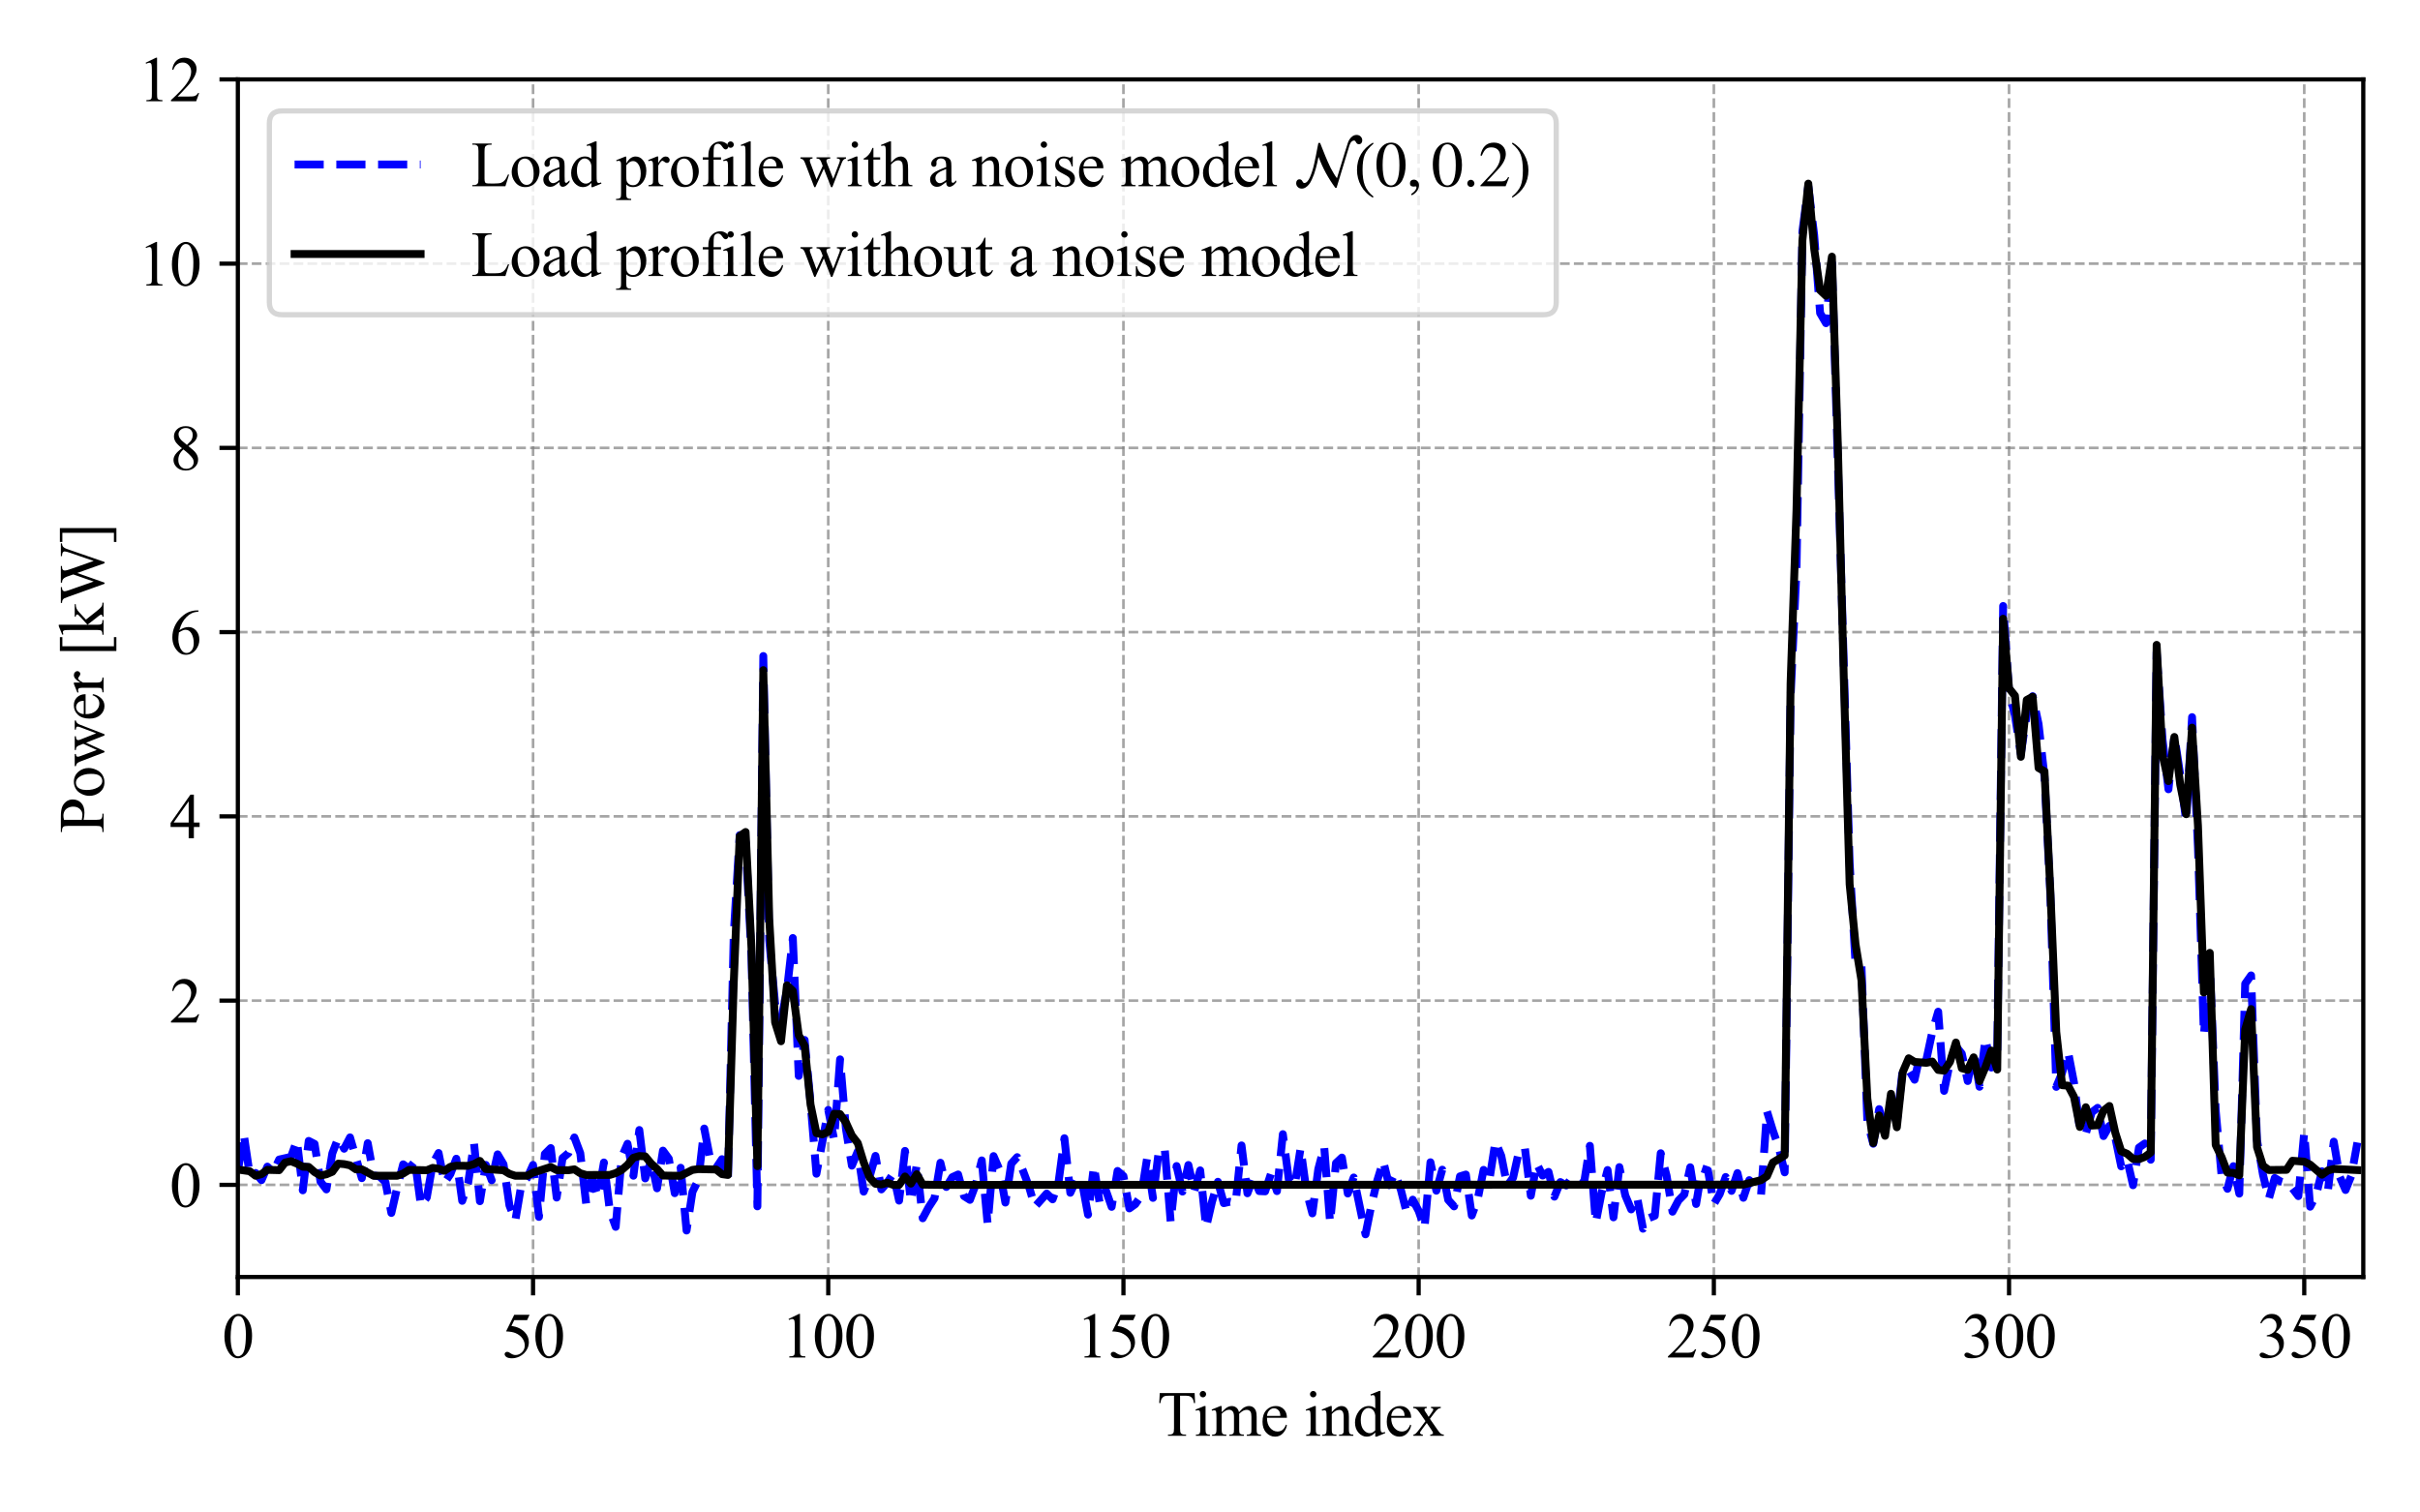 <?xml version="1.0" encoding="utf-8" standalone="no"?>
<!DOCTYPE svg PUBLIC "-//W3C//DTD SVG 1.1//EN"
  "http://www.w3.org/Graphics/SVG/1.1/DTD/svg11.dtd">
<svg xmlns:xlink="http://www.w3.org/1999/xlink" width="460.8pt" height="288pt" viewBox="0 0 460.8 288" xmlns="http://www.w3.org/2000/svg" version="1.1">
 <defs>
  <style type="text/css">*{stroke-linejoin: round; stroke-linecap: butt}</style>
 </defs>
 <g id="figure_1">
  <g id="patch_1">
   <path d="M 0 288 
L 460.8 288 
L 460.8 0 
L 0 0 
z
" style="fill: #ffffff"/>
  </g>
  <g id="axes_1">
   <g id="patch_2">
    <path d="M 45.29 243.16 
L 450 243.16 
L 450 15.12 
L 45.29 15.12 
z
" style="fill: #ffffff"/>
   </g>
   <g id="matplotlib.axis_1">
    <g id="xtick_1">
     <g id="line2d_1">
      <path d="M 45.29 243.16 
L 45.29 15.12 
" clip-path="url(#p3f2caaf3c0)" style="fill: none; stroke-dasharray: 1.85,0.8; stroke-dashoffset: 0; stroke: #808080; stroke-opacity: 0.7; stroke-width: 0.5"/>
     </g>
     <g id="line2d_2">
      <defs>
       <path id="m0f849d8ad5" d="M 0 0 
L 0 3.5 
" style="stroke: #000000; stroke-width: 0.8"/>
      </defs>
      <g>
       <use xlink:href="#m0f849d8ad5" x="45.29" y="243.16" style="stroke: #000000; stroke-width: 0.8"/>
      </g>
     </g>
     <g id="text_1">
      <!-- 0 -->
      <g transform="translate(42.29 258.493)scale(0.12 -0.12)">
       <defs>
        <path id="TimesNewRomanPSMT-30" d="M 231 2094 
Q 231 2819 450 3342 
Q 669 3866 1031 4122 
Q 1313 4325 1613 4325 
Q 2100 4325 2488 3828 
Q 2972 3213 2972 2159 
Q 2972 1422 2759 906 
Q 2547 391 2217 158 
Q 1888 -75 1581 -75 
Q 975 -75 572 641 
Q 231 1244 231 2094 
z
M 844 2016 
Q 844 1141 1059 588 
Q 1238 122 1591 122 
Q 1759 122 1940 273 
Q 2122 425 2216 781 
Q 2359 1319 2359 2297 
Q 2359 3022 2209 3506 
Q 2097 3866 1919 4016 
Q 1791 4119 1609 4119 
Q 1397 4119 1231 3928 
Q 1006 3669 925 3112 
Q 844 2556 844 2016 
z
" transform="scale(0.016)"/>
       </defs>
       <use xlink:href="#TimesNewRomanPSMT-30"/>
      </g>
     </g>
    </g>
    <g id="xtick_2">
     <g id="line2d_3">
      <path d="M 101.5 243.16 
L 101.5 15.12 
" clip-path="url(#p3f2caaf3c0)" style="fill: none; stroke-dasharray: 1.85,0.8; stroke-dashoffset: 0; stroke: #808080; stroke-opacity: 0.7; stroke-width: 0.5"/>
     </g>
     <g id="line2d_4">
      <g>
       <use xlink:href="#m0f849d8ad5" x="101.5" y="243.16" style="stroke: #000000; stroke-width: 0.8"/>
      </g>
     </g>
     <g id="text_2">
      <!-- 50 -->
      <g transform="translate(95.5 258.493)scale(0.12 -0.12)">
       <defs>
        <path id="TimesNewRomanPSMT-35" d="M 2778 4238 
L 2534 3706 
L 1259 3706 
L 981 3138 
Q 1809 3016 2294 2522 
Q 2709 2097 2709 1522 
Q 2709 1188 2573 903 
Q 2438 619 2231 419 
Q 2025 219 1772 97 
Q 1413 -75 1034 -75 
Q 653 -75 479 54 
Q 306 184 306 341 
Q 306 428 378 495 
Q 450 563 559 563 
Q 641 563 702 538 
Q 763 513 909 409 
Q 1144 247 1384 247 
Q 1750 247 2026 523 
Q 2303 800 2303 1197 
Q 2303 1581 2056 1914 
Q 1809 2247 1375 2428 
Q 1034 2569 447 2591 
L 1259 4238 
L 2778 4238 
z
" transform="scale(0.016)"/>
       </defs>
       <use xlink:href="#TimesNewRomanPSMT-35"/>
       <use xlink:href="#TimesNewRomanPSMT-30" x="50"/>
      </g>
     </g>
    </g>
    <g id="xtick_3">
     <g id="line2d_5">
      <path d="M 157.709 243.16 
L 157.709 15.12 
" clip-path="url(#p3f2caaf3c0)" style="fill: none; stroke-dasharray: 1.85,0.8; stroke-dashoffset: 0; stroke: #808080; stroke-opacity: 0.7; stroke-width: 0.5"/>
     </g>
     <g id="line2d_6">
      <g>
       <use xlink:href="#m0f849d8ad5" x="157.709" y="243.16" style="stroke: #000000; stroke-width: 0.8"/>
      </g>
     </g>
     <g id="text_3">
      <!-- 100 -->
      <g transform="translate(148.709 258.493)scale(0.12 -0.12)">
       <defs>
        <path id="TimesNewRomanPSMT-31" d="M 750 3822 
L 1781 4325 
L 1884 4325 
L 1884 747 
Q 1884 391 1914 303 
Q 1944 216 2037 169 
Q 2131 122 2419 116 
L 2419 0 
L 825 0 
L 825 116 
Q 1125 122 1212 167 
Q 1300 213 1334 289 
Q 1369 366 1369 747 
L 1369 3034 
Q 1369 3497 1338 3628 
Q 1316 3728 1258 3775 
Q 1200 3822 1119 3822 
Q 1003 3822 797 3725 
L 750 3822 
z
" transform="scale(0.016)"/>
       </defs>
       <use xlink:href="#TimesNewRomanPSMT-31"/>
       <use xlink:href="#TimesNewRomanPSMT-30" x="50"/>
       <use xlink:href="#TimesNewRomanPSMT-30" x="100"/>
      </g>
     </g>
    </g>
    <g id="xtick_4">
     <g id="line2d_7">
      <path d="M 213.919 243.16 
L 213.919 15.12 
" clip-path="url(#p3f2caaf3c0)" style="fill: none; stroke-dasharray: 1.85,0.8; stroke-dashoffset: 0; stroke: #808080; stroke-opacity: 0.7; stroke-width: 0.5"/>
     </g>
     <g id="line2d_8">
      <g>
       <use xlink:href="#m0f849d8ad5" x="213.919" y="243.16" style="stroke: #000000; stroke-width: 0.8"/>
      </g>
     </g>
     <g id="text_4">
      <!-- 150 -->
      <g transform="translate(204.919 258.493)scale(0.12 -0.12)">
       <use xlink:href="#TimesNewRomanPSMT-31"/>
       <use xlink:href="#TimesNewRomanPSMT-35" x="50"/>
       <use xlink:href="#TimesNewRomanPSMT-30" x="100"/>
      </g>
     </g>
    </g>
    <g id="xtick_5">
     <g id="line2d_9">
      <path d="M 270.129 243.16 
L 270.129 15.12 
" clip-path="url(#p3f2caaf3c0)" style="fill: none; stroke-dasharray: 1.85,0.8; stroke-dashoffset: 0; stroke: #808080; stroke-opacity: 0.7; stroke-width: 0.5"/>
     </g>
     <g id="line2d_10">
      <g>
       <use xlink:href="#m0f849d8ad5" x="270.129" y="243.16" style="stroke: #000000; stroke-width: 0.8"/>
      </g>
     </g>
     <g id="text_5">
      <!-- 200 -->
      <g transform="translate(261.129 258.493)scale(0.12 -0.12)">
       <defs>
        <path id="TimesNewRomanPSMT-32" d="M 2934 816 
L 2638 0 
L 138 0 
L 138 116 
Q 1241 1122 1691 1759 
Q 2141 2397 2141 2925 
Q 2141 3328 1894 3587 
Q 1647 3847 1303 3847 
Q 991 3847 742 3664 
Q 494 3481 375 3128 
L 259 3128 
Q 338 3706 661 4015 
Q 984 4325 1469 4325 
Q 1984 4325 2329 3994 
Q 2675 3663 2675 3213 
Q 2675 2891 2525 2569 
Q 2294 2063 1775 1497 
Q 997 647 803 472 
L 1909 472 
Q 2247 472 2383 497 
Q 2519 522 2628 598 
Q 2738 675 2819 816 
L 2934 816 
z
" transform="scale(0.016)"/>
       </defs>
       <use xlink:href="#TimesNewRomanPSMT-32"/>
       <use xlink:href="#TimesNewRomanPSMT-30" x="50"/>
       <use xlink:href="#TimesNewRomanPSMT-30" x="100"/>
      </g>
     </g>
    </g>
    <g id="xtick_6">
     <g id="line2d_11">
      <path d="M 326.339 243.16 
L 326.339 15.12 
" clip-path="url(#p3f2caaf3c0)" style="fill: none; stroke-dasharray: 1.85,0.8; stroke-dashoffset: 0; stroke: #808080; stroke-opacity: 0.7; stroke-width: 0.5"/>
     </g>
     <g id="line2d_12">
      <g>
       <use xlink:href="#m0f849d8ad5" x="326.339" y="243.16" style="stroke: #000000; stroke-width: 0.8"/>
      </g>
     </g>
     <g id="text_6">
      <!-- 250 -->
      <g transform="translate(317.339 258.493)scale(0.12 -0.12)">
       <use xlink:href="#TimesNewRomanPSMT-32"/>
       <use xlink:href="#TimesNewRomanPSMT-35" x="50"/>
       <use xlink:href="#TimesNewRomanPSMT-30" x="100"/>
      </g>
     </g>
    </g>
    <g id="xtick_7">
     <g id="line2d_13">
      <path d="M 382.548 243.16 
L 382.548 15.12 
" clip-path="url(#p3f2caaf3c0)" style="fill: none; stroke-dasharray: 1.85,0.8; stroke-dashoffset: 0; stroke: #808080; stroke-opacity: 0.7; stroke-width: 0.5"/>
     </g>
     <g id="line2d_14">
      <g>
       <use xlink:href="#m0f849d8ad5" x="382.548" y="243.16" style="stroke: #000000; stroke-width: 0.8"/>
      </g>
     </g>
     <g id="text_7">
      <!-- 300 -->
      <g transform="translate(373.548 258.493)scale(0.12 -0.12)">
       <defs>
        <path id="TimesNewRomanPSMT-33" d="M 325 3431 
Q 506 3859 782 4092 
Q 1059 4325 1472 4325 
Q 1981 4325 2253 3994 
Q 2459 3747 2459 3466 
Q 2459 3003 1878 2509 
Q 2269 2356 2469 2072 
Q 2669 1788 2669 1403 
Q 2669 853 2319 450 
Q 1863 -75 997 -75 
Q 569 -75 414 31 
Q 259 138 259 259 
Q 259 350 332 419 
Q 406 488 509 488 
Q 588 488 669 463 
Q 722 447 909 348 
Q 1097 250 1169 231 
Q 1284 197 1416 197 
Q 1734 197 1970 444 
Q 2206 691 2206 1028 
Q 2206 1275 2097 1509 
Q 2016 1684 1919 1775 
Q 1784 1900 1550 2001 
Q 1316 2103 1072 2103 
L 972 2103 
L 972 2197 
Q 1219 2228 1467 2375 
Q 1716 2522 1828 2728 
Q 1941 2934 1941 3181 
Q 1941 3503 1739 3701 
Q 1538 3900 1238 3900 
Q 753 3900 428 3381 
L 325 3431 
z
" transform="scale(0.016)"/>
       </defs>
       <use xlink:href="#TimesNewRomanPSMT-33"/>
       <use xlink:href="#TimesNewRomanPSMT-30" x="50"/>
       <use xlink:href="#TimesNewRomanPSMT-30" x="100"/>
      </g>
     </g>
    </g>
    <g id="xtick_8">
     <g id="line2d_15">
      <path d="M 438.758 243.16 
L 438.758 15.12 
" clip-path="url(#p3f2caaf3c0)" style="fill: none; stroke-dasharray: 1.85,0.8; stroke-dashoffset: 0; stroke: #808080; stroke-opacity: 0.7; stroke-width: 0.5"/>
     </g>
     <g id="line2d_16">
      <g>
       <use xlink:href="#m0f849d8ad5" x="438.758" y="243.16" style="stroke: #000000; stroke-width: 0.8"/>
      </g>
     </g>
     <g id="text_8">
      <!-- 350 -->
      <g transform="translate(429.758 258.493)scale(0.12 -0.12)">
       <use xlink:href="#TimesNewRomanPSMT-33"/>
       <use xlink:href="#TimesNewRomanPSMT-35" x="50"/>
       <use xlink:href="#TimesNewRomanPSMT-30" x="100"/>
      </g>
     </g>
    </g>
    <g id="text_9">
     <!-- Time index -->
     <g transform="translate(220.363 273.392)scale(0.12 -0.12)">
      <defs>
       <path id="TimesNewRomanPSMT-54" d="M 3703 4238 
L 3750 3244 
L 3631 3244 
Q 3597 3506 3538 3619 
Q 3441 3800 3280 3886 
Q 3119 3972 2856 3972 
L 2259 3972 
L 2259 734 
Q 2259 344 2344 247 
Q 2463 116 2709 116 
L 2856 116 
L 2856 0 
L 1059 0 
L 1059 116 
L 1209 116 
Q 1478 116 1591 278 
Q 1659 378 1659 734 
L 1659 3972 
L 1150 3972 
Q 853 3972 728 3928 
Q 566 3869 450 3700 
Q 334 3531 313 3244 
L 194 3244 
L 244 4238 
L 3703 4238 
z
" transform="scale(0.016)"/>
       <path id="TimesNewRomanPSMT-69" d="M 928 4444 
Q 1059 4444 1151 4351 
Q 1244 4259 1244 4128 
Q 1244 3997 1151 3903 
Q 1059 3809 928 3809 
Q 797 3809 703 3903 
Q 609 3997 609 4128 
Q 609 4259 701 4351 
Q 794 4444 928 4444 
z
M 1188 2947 
L 1188 647 
Q 1188 378 1227 289 
Q 1266 200 1342 156 
Q 1419 113 1622 113 
L 1622 0 
L 231 0 
L 231 113 
Q 441 113 512 153 
Q 584 194 626 287 
Q 669 381 669 647 
L 669 1750 
Q 669 2216 641 2353 
Q 619 2453 572 2492 
Q 525 2531 444 2531 
Q 356 2531 231 2484 
L 188 2597 
L 1050 2947 
L 1188 2947 
z
" transform="scale(0.016)"/>
       <path id="TimesNewRomanPSMT-6d" d="M 1050 2338 
Q 1363 2650 1419 2697 
Q 1559 2816 1721 2881 
Q 1884 2947 2044 2947 
Q 2313 2947 2506 2790 
Q 2700 2634 2766 2338 
Q 3088 2713 3309 2830 
Q 3531 2947 3766 2947 
Q 3994 2947 4170 2830 
Q 4347 2713 4450 2447 
Q 4519 2266 4519 1878 
L 4519 647 
Q 4519 378 4559 278 
Q 4591 209 4675 161 
Q 4759 113 4950 113 
L 4950 0 
L 3538 0 
L 3538 113 
L 3597 113 
Q 3781 113 3884 184 
Q 3956 234 3988 344 
Q 4000 397 4000 647 
L 4000 1878 
Q 4000 2228 3916 2372 
Q 3794 2572 3525 2572 
Q 3359 2572 3192 2489 
Q 3025 2406 2788 2181 
L 2781 2147 
L 2788 2013 
L 2788 647 
Q 2788 353 2820 281 
Q 2853 209 2943 161 
Q 3034 113 3253 113 
L 3253 0 
L 1806 0 
L 1806 113 
Q 2044 113 2133 169 
Q 2222 225 2256 338 
Q 2272 391 2272 647 
L 2272 1878 
Q 2272 2228 2169 2381 
Q 2031 2581 1784 2581 
Q 1616 2581 1450 2491 
Q 1191 2353 1050 2181 
L 1050 647 
Q 1050 366 1089 281 
Q 1128 197 1204 155 
Q 1281 113 1516 113 
L 1516 0 
L 100 0 
L 100 113 
Q 297 113 375 155 
Q 453 197 493 289 
Q 534 381 534 647 
L 534 1741 
Q 534 2213 506 2350 
Q 484 2453 437 2492 
Q 391 2531 309 2531 
Q 222 2531 100 2484 
L 53 2597 
L 916 2947 
L 1050 2947 
L 1050 2338 
z
" transform="scale(0.016)"/>
       <path id="TimesNewRomanPSMT-65" d="M 681 1784 
Q 678 1147 991 784 
Q 1303 422 1725 422 
Q 2006 422 2214 576 
Q 2422 731 2563 1106 
L 2659 1044 
Q 2594 616 2278 264 
Q 1963 -88 1488 -88 
Q 972 -88 605 314 
Q 238 716 238 1394 
Q 238 2128 614 2539 
Q 991 2950 1559 2950 
Q 2041 2950 2350 2633 
Q 2659 2316 2659 1784 
L 681 1784 
z
M 681 1966 
L 2006 1966 
Q 1991 2241 1941 2353 
Q 1863 2528 1708 2628 
Q 1553 2728 1384 2728 
Q 1125 2728 920 2526 
Q 716 2325 681 1966 
z
" transform="scale(0.016)"/>
       <path id="TimesNewRomanPSMT-20" transform="scale(0.016)"/>
       <path id="TimesNewRomanPSMT-6e" d="M 1034 2341 
Q 1538 2947 1994 2947 
Q 2228 2947 2397 2830 
Q 2566 2713 2666 2444 
Q 2734 2256 2734 1869 
L 2734 647 
Q 2734 375 2778 278 
Q 2813 200 2889 156 
Q 2966 113 3172 113 
L 3172 0 
L 1756 0 
L 1756 113 
L 1816 113 
Q 2016 113 2095 173 
Q 2175 234 2206 353 
Q 2219 400 2219 647 
L 2219 1819 
Q 2219 2209 2117 2386 
Q 2016 2563 1775 2563 
Q 1403 2563 1034 2156 
L 1034 647 
Q 1034 356 1069 288 
Q 1113 197 1189 155 
Q 1266 113 1500 113 
L 1500 0 
L 84 0 
L 84 113 
L 147 113 
Q 366 113 442 223 
Q 519 334 519 647 
L 519 1709 
Q 519 2225 495 2337 
Q 472 2450 423 2490 
Q 375 2531 294 2531 
Q 206 2531 84 2484 
L 38 2597 
L 900 2947 
L 1034 2947 
L 1034 2341 
z
" transform="scale(0.016)"/>
       <path id="TimesNewRomanPSMT-64" d="M 2222 322 
Q 2013 103 1813 7 
Q 1613 -88 1381 -88 
Q 913 -88 563 304 
Q 213 697 213 1313 
Q 213 1928 600 2439 
Q 988 2950 1597 2950 
Q 1975 2950 2222 2709 
L 2222 3238 
Q 2222 3728 2198 3840 
Q 2175 3953 2125 3993 
Q 2075 4034 2000 4034 
Q 1919 4034 1784 3984 
L 1744 4094 
L 2597 4444 
L 2738 4444 
L 2738 1134 
Q 2738 631 2761 520 
Q 2784 409 2836 365 
Q 2888 322 2956 322 
Q 3041 322 3181 375 
L 3216 266 
L 2366 -88 
L 2222 -88 
L 2222 322 
z
M 2222 541 
L 2222 2016 
Q 2203 2228 2109 2403 
Q 2016 2578 1861 2667 
Q 1706 2756 1559 2756 
Q 1284 2756 1069 2509 
Q 784 2184 784 1559 
Q 784 928 1059 592 
Q 1334 256 1672 256 
Q 1956 256 2222 541 
z
" transform="scale(0.016)"/>
       <path id="TimesNewRomanPSMT-78" d="M 84 2863 
L 1431 2863 
L 1431 2747 
Q 1303 2747 1251 2703 
Q 1200 2659 1200 2588 
Q 1200 2513 1309 2356 
Q 1344 2306 1413 2200 
L 1616 1875 
L 1850 2200 
Q 2075 2509 2075 2591 
Q 2075 2656 2022 2701 
Q 1969 2747 1850 2747 
L 1850 2863 
L 2819 2863 
L 2819 2747 
Q 2666 2738 2553 2663 
Q 2400 2556 2134 2200 
L 1744 1678 
L 2456 653 
Q 2719 275 2831 198 
Q 2944 122 3122 113 
L 3122 0 
L 1772 0 
L 1772 113 
Q 1913 113 1991 175 
Q 2050 219 2050 291 
Q 2050 363 1850 653 
L 1431 1266 
L 972 653 
Q 759 369 759 316 
Q 759 241 829 180 
Q 900 119 1041 113 
L 1041 0 
L 106 0 
L 106 113 
Q 219 128 303 191 
Q 422 281 703 653 
L 1303 1450 
L 759 2238 
Q 528 2575 401 2661 
Q 275 2747 84 2747 
L 84 2863 
z
" transform="scale(0.016)"/>
      </defs>
      <use xlink:href="#TimesNewRomanPSMT-54"/>
      <use xlink:href="#TimesNewRomanPSMT-69" x="57.584"/>
      <use xlink:href="#TimesNewRomanPSMT-6d" x="85.367"/>
      <use xlink:href="#TimesNewRomanPSMT-65" x="163.15"/>
      <use xlink:href="#TimesNewRomanPSMT-20" x="207.535"/>
      <use xlink:href="#TimesNewRomanPSMT-69" x="232.535"/>
      <use xlink:href="#TimesNewRomanPSMT-6e" x="260.318"/>
      <use xlink:href="#TimesNewRomanPSMT-64" x="310.318"/>
      <use xlink:href="#TimesNewRomanPSMT-65" x="360.318"/>
      <use xlink:href="#TimesNewRomanPSMT-78" x="404.703"/>
     </g>
    </g>
   </g>
   <g id="matplotlib.axis_2">
    <g id="ytick_1">
     <g id="line2d_17">
      <path d="M 45.29 225.618 
L 450 225.618 
" clip-path="url(#p3f2caaf3c0)" style="fill: none; stroke-dasharray: 1.85,0.8; stroke-dashoffset: 0; stroke: #808080; stroke-opacity: 0.7; stroke-width: 0.5"/>
     </g>
     <g id="line2d_18">
      <defs>
       <path id="meeff155888" d="M 0 0 
L -3.5 0 
" style="stroke: #000000; stroke-width: 0.8"/>
      </defs>
      <g>
       <use xlink:href="#meeff155888" x="45.29" y="225.618" style="stroke: #000000; stroke-width: 0.8"/>
      </g>
     </g>
     <g id="text_10">
      <!-- 0 -->
      <g transform="translate(32.29 229.785)scale(0.12 -0.12)">
       <use xlink:href="#TimesNewRomanPSMT-30"/>
      </g>
     </g>
    </g>
    <g id="ytick_2">
     <g id="line2d_19">
      <path d="M 45.29 190.535 
L 450 190.535 
" clip-path="url(#p3f2caaf3c0)" style="fill: none; stroke-dasharray: 1.85,0.8; stroke-dashoffset: 0; stroke: #808080; stroke-opacity: 0.7; stroke-width: 0.5"/>
     </g>
     <g id="line2d_20">
      <g>
       <use xlink:href="#meeff155888" x="45.29" y="190.535" style="stroke: #000000; stroke-width: 0.8"/>
      </g>
     </g>
     <g id="text_11">
      <!-- 2 -->
      <g transform="translate(32.29 194.702)scale(0.12 -0.12)">
       <use xlink:href="#TimesNewRomanPSMT-32"/>
      </g>
     </g>
    </g>
    <g id="ytick_3">
     <g id="line2d_21">
      <path d="M 45.29 155.452 
L 450 155.452 
" clip-path="url(#p3f2caaf3c0)" style="fill: none; stroke-dasharray: 1.85,0.8; stroke-dashoffset: 0; stroke: #808080; stroke-opacity: 0.7; stroke-width: 0.5"/>
     </g>
     <g id="line2d_22">
      <g>
       <use xlink:href="#meeff155888" x="45.29" y="155.452" style="stroke: #000000; stroke-width: 0.8"/>
      </g>
     </g>
     <g id="text_12">
      <!-- 4 -->
      <g transform="translate(32.29 159.619)scale(0.12 -0.12)">
       <defs>
        <path id="TimesNewRomanPSMT-34" d="M 2978 1563 
L 2978 1119 
L 2409 1119 
L 2409 0 
L 1894 0 
L 1894 1119 
L 100 1119 
L 100 1519 
L 2066 4325 
L 2409 4325 
L 2409 1563 
L 2978 1563 
z
M 1894 1563 
L 1894 3666 
L 406 1563 
L 1894 1563 
z
" transform="scale(0.016)"/>
       </defs>
       <use xlink:href="#TimesNewRomanPSMT-34"/>
      </g>
     </g>
    </g>
    <g id="ytick_4">
     <g id="line2d_23">
      <path d="M 45.29 120.369 
L 450 120.369 
" clip-path="url(#p3f2caaf3c0)" style="fill: none; stroke-dasharray: 1.85,0.8; stroke-dashoffset: 0; stroke: #808080; stroke-opacity: 0.7; stroke-width: 0.5"/>
     </g>
     <g id="line2d_24">
      <g>
       <use xlink:href="#meeff155888" x="45.29" y="120.369" style="stroke: #000000; stroke-width: 0.8"/>
      </g>
     </g>
     <g id="text_13">
      <!-- 6 -->
      <g transform="translate(32.29 124.535)scale(0.12 -0.12)">
       <defs>
        <path id="TimesNewRomanPSMT-36" d="M 2869 4325 
L 2869 4209 
Q 2456 4169 2195 4045 
Q 1934 3922 1679 3669 
Q 1425 3416 1258 3105 
Q 1091 2794 978 2366 
Q 1428 2675 1881 2675 
Q 2316 2675 2634 2325 
Q 2953 1975 2953 1425 
Q 2953 894 2631 456 
Q 2244 -75 1606 -75 
Q 1172 -75 869 213 
Q 275 772 275 1663 
Q 275 2231 503 2743 
Q 731 3256 1154 3653 
Q 1578 4050 1965 4187 
Q 2353 4325 2688 4325 
L 2869 4325 
z
M 925 2138 
Q 869 1716 869 1456 
Q 869 1156 980 804 
Q 1091 453 1309 247 
Q 1469 100 1697 100 
Q 1969 100 2183 356 
Q 2397 613 2397 1088 
Q 2397 1622 2184 2012 
Q 1972 2403 1581 2403 
Q 1463 2403 1327 2353 
Q 1191 2303 925 2138 
z
" transform="scale(0.016)"/>
       </defs>
       <use xlink:href="#TimesNewRomanPSMT-36"/>
      </g>
     </g>
    </g>
    <g id="ytick_5">
     <g id="line2d_25">
      <path d="M 45.29 85.286 
L 450 85.286 
" clip-path="url(#p3f2caaf3c0)" style="fill: none; stroke-dasharray: 1.85,0.8; stroke-dashoffset: 0; stroke: #808080; stroke-opacity: 0.7; stroke-width: 0.5"/>
     </g>
     <g id="line2d_26">
      <g>
       <use xlink:href="#meeff155888" x="45.29" y="85.286" style="stroke: #000000; stroke-width: 0.8"/>
      </g>
     </g>
     <g id="text_14">
      <!-- 8 -->
      <g transform="translate(32.29 89.452)scale(0.12 -0.12)">
       <defs>
        <path id="TimesNewRomanPSMT-38" d="M 1228 2134 
Q 725 2547 579 2797 
Q 434 3047 434 3316 
Q 434 3728 753 4026 
Q 1072 4325 1600 4325 
Q 2113 4325 2425 4047 
Q 2738 3769 2738 3413 
Q 2738 3175 2569 2928 
Q 2400 2681 1866 2347 
Q 2416 1922 2594 1678 
Q 2831 1359 2831 1006 
Q 2831 559 2490 242 
Q 2150 -75 1597 -75 
Q 994 -75 656 303 
Q 388 606 388 966 
Q 388 1247 577 1523 
Q 766 1800 1228 2134 
z
M 1719 2469 
Q 2094 2806 2194 3001 
Q 2294 3197 2294 3444 
Q 2294 3772 2109 3958 
Q 1925 4144 1606 4144 
Q 1288 4144 1088 3959 
Q 888 3775 888 3528 
Q 888 3366 970 3203 
Q 1053 3041 1206 2894 
L 1719 2469 
z
M 1375 2016 
Q 1116 1797 991 1539 
Q 866 1281 866 981 
Q 866 578 1086 336 
Q 1306 94 1647 94 
Q 1984 94 2187 284 
Q 2391 475 2391 747 
Q 2391 972 2272 1150 
Q 2050 1481 1375 2016 
z
" transform="scale(0.016)"/>
       </defs>
       <use xlink:href="#TimesNewRomanPSMT-38"/>
      </g>
     </g>
    </g>
    <g id="ytick_6">
     <g id="line2d_27">
      <path d="M 45.29 50.203 
L 450 50.203 
" clip-path="url(#p3f2caaf3c0)" style="fill: none; stroke-dasharray: 1.85,0.8; stroke-dashoffset: 0; stroke: #808080; stroke-opacity: 0.7; stroke-width: 0.5"/>
     </g>
     <g id="line2d_28">
      <g>
       <use xlink:href="#meeff155888" x="45.29" y="50.203" style="stroke: #000000; stroke-width: 0.8"/>
      </g>
     </g>
     <g id="text_15">
      <!-- 10 -->
      <g transform="translate(26.29 54.369)scale(0.12 -0.12)">
       <use xlink:href="#TimesNewRomanPSMT-31"/>
       <use xlink:href="#TimesNewRomanPSMT-30" x="50"/>
      </g>
     </g>
    </g>
    <g id="ytick_7">
     <g id="line2d_29">
      <path d="M 45.29 15.12 
L 450 15.12 
" clip-path="url(#p3f2caaf3c0)" style="fill: none; stroke-dasharray: 1.85,0.8; stroke-dashoffset: 0; stroke: #808080; stroke-opacity: 0.7; stroke-width: 0.5"/>
     </g>
     <g id="line2d_30">
      <g>
       <use xlink:href="#meeff155888" x="45.29" y="15.12" style="stroke: #000000; stroke-width: 0.8"/>
      </g>
     </g>
     <g id="text_16">
      <!-- 12 -->
      <g transform="translate(26.29 19.286)scale(0.12 -0.12)">
       <use xlink:href="#TimesNewRomanPSMT-31"/>
       <use xlink:href="#TimesNewRomanPSMT-32" x="50"/>
      </g>
     </g>
    </g>
    <g id="text_17">
     <!-- Power [kW] -->
     <g transform="translate(19.723 158.63)rotate(-90)scale(0.12 -0.12)">
      <defs>
       <path id="TimesNewRomanPSMT-50" d="M 1313 1984 
L 1313 750 
Q 1313 350 1400 253 
Q 1519 116 1759 116 
L 1922 116 
L 1922 0 
L 106 0 
L 106 116 
L 266 116 
Q 534 116 650 291 
Q 713 388 713 750 
L 713 3488 
Q 713 3888 628 3984 
Q 506 4122 266 4122 
L 106 4122 
L 106 4238 
L 1659 4238 
Q 2228 4238 2556 4120 
Q 2884 4003 3109 3725 
Q 3334 3447 3334 3066 
Q 3334 2547 2992 2222 
Q 2650 1897 2025 1897 
Q 1872 1897 1694 1919 
Q 1516 1941 1313 1984 
z
M 1313 2163 
Q 1478 2131 1606 2115 
Q 1734 2100 1825 2100 
Q 2150 2100 2386 2351 
Q 2622 2603 2622 3003 
Q 2622 3278 2509 3514 
Q 2397 3750 2190 3867 
Q 1984 3984 1722 3984 
Q 1563 3984 1313 3925 
L 1313 2163 
z
" transform="scale(0.016)"/>
       <path id="TimesNewRomanPSMT-6f" d="M 1600 2947 
Q 2250 2947 2644 2453 
Q 2978 2031 2978 1484 
Q 2978 1100 2793 706 
Q 2609 313 2286 112 
Q 1963 -88 1566 -88 
Q 919 -88 538 428 
Q 216 863 216 1403 
Q 216 1797 411 2186 
Q 606 2575 925 2761 
Q 1244 2947 1600 2947 
z
M 1503 2744 
Q 1338 2744 1170 2645 
Q 1003 2547 900 2300 
Q 797 2053 797 1666 
Q 797 1041 1045 587 
Q 1294 134 1700 134 
Q 2003 134 2200 384 
Q 2397 634 2397 1244 
Q 2397 2006 2069 2444 
Q 1847 2744 1503 2744 
z
" transform="scale(0.016)"/>
       <path id="TimesNewRomanPSMT-77" d="M 41 2863 
L 1241 2863 
L 1241 2747 
Q 1075 2734 1023 2687 
Q 972 2641 972 2553 
Q 972 2456 1025 2319 
L 1638 672 
L 2253 2013 
L 2091 2434 
Q 2016 2622 1894 2694 
Q 1825 2738 1638 2747 
L 1638 2863 
L 3000 2863 
L 3000 2747 
Q 2775 2738 2681 2666 
Q 2619 2616 2619 2506 
Q 2619 2444 2644 2378 
L 3294 734 
L 3897 2319 
Q 3959 2488 3959 2588 
Q 3959 2647 3898 2694 
Q 3838 2741 3659 2747 
L 3659 2863 
L 4563 2863 
L 4563 2747 
Q 4291 2706 4163 2378 
L 3206 -88 
L 3078 -88 
L 2363 1741 
L 1528 -88 
L 1413 -88 
L 494 2319 
Q 403 2547 315 2626 
Q 228 2706 41 2747 
L 41 2863 
z
" transform="scale(0.016)"/>
       <path id="TimesNewRomanPSMT-72" d="M 1038 2947 
L 1038 2303 
Q 1397 2947 1775 2947 
Q 1947 2947 2059 2842 
Q 2172 2738 2172 2600 
Q 2172 2478 2090 2393 
Q 2009 2309 1897 2309 
Q 1788 2309 1652 2417 
Q 1516 2525 1450 2525 
Q 1394 2525 1328 2463 
Q 1188 2334 1038 2041 
L 1038 669 
Q 1038 431 1097 309 
Q 1138 225 1241 169 
Q 1344 113 1538 113 
L 1538 0 
L 72 0 
L 72 113 
Q 291 113 397 181 
Q 475 231 506 341 
Q 522 394 522 644 
L 522 1753 
Q 522 2253 501 2348 
Q 481 2444 426 2487 
Q 372 2531 291 2531 
Q 194 2531 72 2484 
L 41 2597 
L 906 2947 
L 1038 2947 
z
" transform="scale(0.016)"/>
       <path id="TimesNewRomanPSMT-5b" d="M 1900 -1269 
L 525 -1269 
L 525 4334 
L 1900 4334 
L 1900 4088 
L 994 4088 
L 994 -1025 
L 1900 -1025 
L 1900 -1269 
z
" transform="scale(0.016)"/>
       <path id="TimesNewRomanPSMT-6b" d="M 1047 4444 
L 1047 1597 
L 1775 2259 
Q 2006 2472 2044 2528 
Q 2069 2566 2069 2603 
Q 2069 2666 2017 2711 
Q 1966 2756 1847 2763 
L 1847 2863 
L 3091 2863 
L 3091 2763 
Q 2834 2756 2664 2684 
Q 2494 2613 2291 2428 
L 1556 1750 
L 2291 822 
Q 2597 438 2703 334 
Q 2853 188 2966 144 
Q 3044 113 3238 113 
L 3238 0 
L 1847 0 
L 1847 113 
Q 1966 116 2008 148 
Q 2050 181 2050 241 
Q 2050 313 1925 472 
L 1047 1594 
L 1047 644 
Q 1047 366 1086 278 
Q 1125 191 1197 153 
Q 1269 116 1509 113 
L 1509 0 
L 53 0 
L 53 113 
Q 272 113 381 166 
Q 447 200 481 272 
Q 528 375 528 628 
L 528 3234 
Q 528 3731 506 3842 
Q 484 3953 434 3995 
Q 384 4038 303 4038 
Q 238 4038 106 3984 
L 53 4094 
L 903 4444 
L 1047 4444 
z
" transform="scale(0.016)"/>
       <path id="TimesNewRomanPSMT-57" d="M 5991 4238 
L 5991 4122 
Q 5825 4122 5722 4062 
Q 5619 4003 5525 3841 
Q 5463 3731 5328 3319 
L 4147 -97 
L 4022 -97 
L 3056 2613 
L 2097 -97 
L 1984 -97 
L 725 3422 
Q 584 3816 547 3888 
Q 484 4006 376 4064 
Q 269 4122 84 4122 
L 84 4238 
L 1653 4238 
L 1653 4122 
L 1578 4122 
Q 1413 4122 1325 4047 
Q 1238 3972 1238 3866 
Q 1238 3756 1375 3363 
L 2209 984 
L 2913 3006 
L 2788 3363 
L 2688 3647 
Q 2622 3803 2541 3922 
Q 2500 3981 2441 4022 
Q 2363 4078 2284 4103 
Q 2225 4122 2097 4122 
L 2097 4238 
L 3747 4238 
L 3747 4122 
L 3634 4122 
Q 3459 4122 3378 4047 
Q 3297 3972 3297 3844 
Q 3297 3684 3438 3288 
L 4250 984 
L 5056 3319 
Q 5194 3706 5194 3856 
Q 5194 3928 5148 3990 
Q 5103 4053 5034 4078 
Q 4916 4122 4725 4122 
L 4725 4238 
L 5991 4238 
z
" transform="scale(0.016)"/>
       <path id="TimesNewRomanPSMT-5d" d="M 234 4334 
L 1609 4334 
L 1609 -1272 
L 234 -1272 
L 234 -1025 
L 1141 -1025 
L 1141 4088 
L 234 4088 
L 234 4334 
z
" transform="scale(0.016)"/>
      </defs>
      <use xlink:href="#TimesNewRomanPSMT-50"/>
      <use xlink:href="#TimesNewRomanPSMT-6f" x="55.615"/>
      <use xlink:href="#TimesNewRomanPSMT-77" x="105.615"/>
      <use xlink:href="#TimesNewRomanPSMT-65" x="177.832"/>
      <use xlink:href="#TimesNewRomanPSMT-72" x="222.217"/>
      <use xlink:href="#TimesNewRomanPSMT-20" x="255.518"/>
      <use xlink:href="#TimesNewRomanPSMT-5b" x="280.518"/>
      <use xlink:href="#TimesNewRomanPSMT-6b" x="313.818"/>
      <use xlink:href="#TimesNewRomanPSMT-57" x="363.818"/>
      <use xlink:href="#TimesNewRomanPSMT-5d" x="458.203"/>
     </g>
    </g>
   </g>
   <g id="line2d_31">
    <path d="M 45.29 223.035 
L 46.414 215.946 
L 47.538 223.583 
L 48.663 223.348 
L 49.787 224.721 
L 50.911 222.143 
L 52.035 223.213 
L 53.159 220.79 
L 55.408 220.291 
L 56.532 217.158 
L 57.656 226.656 
L 58.78 217.244 
L 59.905 217.821 
L 61.029 225.004 
L 62.153 226.481 
L 63.277 219.608 
L 64.401 216.69 
L 65.525 218.737 
L 66.65 216.575 
L 68.898 224.338 
L 70.022 217.675 
L 71.146 223.813 
L 72.271 224.007 
L 73.395 225.094 
L 74.519 230.964 
L 75.643 226.061 
L 76.767 221.705 
L 77.892 222.525 
L 79.016 221.114 
L 80.14 229.55 
L 81.264 228.022 
L 82.388 221.641 
L 83.513 219.547 
L 84.637 225.228 
L 85.761 223.562 
L 86.885 220.635 
L 88.009 228.664 
L 89.134 225.298 
L 90.258 217.682 
L 91.382 228.728 
L 92.506 221.818 
L 93.63 224.742 
L 94.755 219.807 
L 95.879 221.699 
L 97.003 229.529 
L 98.127 232.405 
L 99.251 225.704 
L 100.376 224.317 
L 101.5 221.814 
L 102.624 231.72 
L 103.748 219.734 
L 104.872 218.61 
L 105.996 228.038 
L 107.121 220.503 
L 108.245 219.562 
L 109.369 216.586 
L 110.493 219.571 
L 111.617 229.225 
L 112.742 224.276 
L 113.866 227.864 
L 114.99 221.357 
L 116.114 230.509 
L 117.238 233.613 
L 118.363 220.389 
L 119.487 217.784 
L 120.611 223.88 
L 121.735 215.169 
L 122.859 224.388 
L 123.984 221.048 
L 125.108 226.272 
L 126.232 219.095 
L 127.356 220.632 
L 128.48 227.202 
L 129.605 222.355 
L 130.729 234.313 
L 131.853 226.943 
L 132.977 224.673 
L 134.101 214.889 
L 135.226 220.697 
L 136.35 222.408 
L 137.474 220.722 
L 138.598 225.123 
L 139.722 177.714 
L 140.847 159.022 
L 141.971 160.328 
L 143.095 182.235 
L 144.219 229.708 
L 145.343 124.92 
L 146.468 179 
L 147.592 191.144 
L 148.716 194.286 
L 149.84 188.601 
L 150.964 178.613 
L 152.088 204.871 
L 153.213 198.027 
L 154.337 209.956 
L 155.461 223.499 
L 157.709 211.351 
L 158.834 217.005 
L 159.958 201.716 
L 161.082 215.005 
L 162.206 221.956 
L 163.33 219.251 
L 164.455 226.906 
L 165.579 224.089 
L 166.703 220.098 
L 167.827 226.482 
L 168.951 225.164 
L 170.076 223.47 
L 171.2 228.619 
L 172.324 219.148 
L 173.448 228.79 
L 174.572 221.689 
L 175.697 231.979 
L 176.821 229.884 
L 177.945 228.153 
L 179.069 221.402 
L 180.193 226.019 
L 181.318 224.154 
L 182.442 223.638 
L 183.566 227.756 
L 184.69 228.471 
L 185.814 225.476 
L 186.939 220.956 
L 188.063 233.119 
L 189.187 220.138 
L 190.311 222.722 
L 191.435 228.989 
L 192.559 221.575 
L 193.684 220.336 
L 194.808 222.972 
L 195.932 225.954 
L 197.056 229.792 
L 199.305 227.27 
L 200.429 228.371 
L 201.553 225.16 
L 202.677 216.734 
L 203.801 227.122 
L 204.926 224.657 
L 206.05 225.236 
L 207.174 231.283 
L 208.298 222.024 
L 209.422 229.262 
L 210.547 226.599 
L 211.671 229.804 
L 212.795 222.968 
L 213.919 223.94 
L 215.043 230.102 
L 216.168 229.3 
L 217.292 227.685 
L 218.416 220.574 
L 219.54 228.099 
L 220.664 219.036 
L 221.789 218.822 
L 222.913 232.683 
L 224.037 222.029 
L 225.161 226.893 
L 226.285 221.832 
L 227.41 226.814 
L 228.534 222.857 
L 229.658 233.712 
L 230.782 228.834 
L 231.906 225.031 
L 233.03 229.103 
L 234.155 228.834 
L 235.279 229.065 
L 236.403 218.103 
L 237.527 227.22 
L 238.651 224.217 
L 239.776 226.801 
L 240.9 226.852 
L 242.024 223.451 
L 243.148 226.807 
L 244.272 215.962 
L 245.397 224.546 
L 246.521 225.806 
L 247.645 218.652 
L 248.769 226.793 
L 249.893 231.046 
L 251.018 222.612 
L 252.142 218.311 
L 253.266 232.804 
L 254.39 221.471 
L 255.514 220.419 
L 256.639 227.263 
L 257.763 224.212 
L 260.011 235.04 
L 261.135 229.45 
L 262.26 224.744 
L 263.384 221.103 
L 264.508 225.68 
L 265.632 223.38 
L 266.756 226.596 
L 267.88 231.021 
L 269.005 228.435 
L 270.129 230.574 
L 271.253 233.805 
L 272.377 221.311 
L 273.501 226.725 
L 274.626 222.724 
L 275.75 228.468 
L 276.874 229.714 
L 277.998 223.994 
L 279.122 223.653 
L 280.247 231.453 
L 281.371 228.35 
L 282.495 222.759 
L 283.619 224.575 
L 284.743 217.367 
L 285.868 220.105 
L 286.992 225.801 
L 288.116 224.238 
L 289.24 219.185 
L 290.364 218.623 
L 291.489 227.684 
L 292.613 221.559 
L 293.737 223.844 
L 294.861 223.144 
L 295.985 227.862 
L 297.11 225.082 
L 298.234 225.732 
L 299.358 224.116 
L 300.482 224.595 
L 301.606 225.362 
L 302.731 218.179 
L 303.855 232.83 
L 304.979 227.036 
L 306.103 222.79 
L 307.227 231.8 
L 308.351 222.234 
L 309.476 227.625 
L 310.6 230.289 
L 311.724 227.942 
L 312.848 233.966 
L 313.972 231.949 
L 315.097 231.494 
L 316.221 219.59 
L 317.345 223.87 
L 318.469 230.726 
L 319.593 228.594 
L 320.718 227.441 
L 321.842 222.267 
L 322.966 229.263 
L 324.09 222.487 
L 325.214 222.861 
L 326.339 229.276 
L 327.463 227.366 
L 328.587 224.119 
L 329.711 226.761 
L 330.835 223.372 
L 331.96 228.077 
L 333.084 224.717 
L 334.208 225.741 
L 335.332 227.485 
L 336.456 211.621 
L 337.581 215.279 
L 338.705 218.499 
L 339.829 223.238 
L 340.953 132.769 
L 342.077 108.485 
L 343.202 44.064 
L 344.326 35.455 
L 345.45 44.789 
L 346.574 59.618 
L 347.698 61.542 
L 348.822 49.718 
L 352.195 164.369 
L 353.319 183.487 
L 354.443 183.74 
L 355.568 213.605 
L 356.692 217.785 
L 357.816 211.194 
L 358.94 214.943 
L 360.064 210.918 
L 361.189 213.678 
L 362.313 203.466 
L 363.437 203.686 
L 364.561 205.595 
L 365.685 200.492 
L 366.81 201.75 
L 367.934 196.494 
L 369.058 192.639 
L 370.182 207.721 
L 371.306 202.262 
L 372.431 199.228 
L 373.555 200.632 
L 374.679 205.846 
L 375.803 200.457 
L 376.927 206.936 
L 378.052 197.781 
L 379.176 203.28 
L 380.3 200.761 
L 381.424 115.391 
L 382.548 131.696 
L 383.673 136.233 
L 384.797 143.552 
L 385.921 136.025 
L 387.045 132.57 
L 388.169 137.857 
L 389.293 147.85 
L 390.418 170.403 
L 391.542 206.955 
L 392.666 204.23 
L 393.79 200.295 
L 394.914 206.129 
L 396.039 215.118 
L 397.163 215.897 
L 398.287 211.812 
L 399.411 210.946 
L 400.535 216.326 
L 401.66 214.378 
L 402.784 216.657 
L 403.908 222.09 
L 405.032 220.778 
L 406.156 225.69 
L 407.281 218.527 
L 408.405 217.732 
L 409.529 220.832 
L 410.653 124.224 
L 411.777 140.866 
L 412.902 150.291 
L 414.026 140.084 
L 415.15 147.596 
L 416.274 156.332 
L 417.398 136.555 
L 418.523 161.455 
L 419.647 197.044 
L 420.771 183.427 
L 421.895 211.361 
L 423.019 223.863 
L 424.144 226.369 
L 425.268 222.056 
L 426.392 227.285 
L 427.516 187.322 
L 428.64 185.732 
L 429.764 217.125 
L 430.889 223.622 
L 432.013 228.278 
L 433.137 224.304 
L 434.261 224.974 
L 435.385 225.299 
L 436.51 226.272 
L 437.634 227.757 
L 438.758 215.603 
L 439.882 229.779 
L 441.006 227.619 
L 442.131 223.026 
L 443.255 226.799 
L 444.379 217.388 
L 445.503 224.024 
L 446.627 226.595 
L 447.752 223.801 
L 448.876 217.548 
L 448.876 217.548 
" clip-path="url(#p3f2caaf3c0)" style="fill: none; stroke-dasharray: 5.55,2.4; stroke-dashoffset: 0; stroke: #0000ff; stroke-width: 1.5"/>
   </g>
   <g id="line2d_32">
    <path d="M 45.29 222.698 
L 47.538 223.018 
L 48.663 223.882 
L 49.787 223.579 
L 50.911 222.759 
L 53.159 222.816 
L 54.284 221.365 
L 55.408 221.11 
L 56.532 221.571 
L 57.656 222.167 
L 58.78 222.207 
L 59.905 223.185 
L 61.029 223.847 
L 62.153 223.601 
L 63.277 223.123 
L 64.401 221.575 
L 65.525 221.667 
L 66.65 221.9 
L 67.774 222.663 
L 68.898 222.671 
L 71.146 223.882 
L 75.643 223.882 
L 76.767 223.456 
L 77.892 222.764 
L 81.264 222.838 
L 82.388 222.382 
L 83.513 222.54 
L 84.637 222.935 
L 85.761 222.172 
L 86.885 221.974 
L 89.134 221.996 
L 90.258 221.654 
L 91.382 221.062 
L 92.506 222.601 
L 95.879 222.834 
L 97.003 223.522 
L 98.127 223.891 
L 100.376 223.882 
L 101.5 223.294 
L 104.872 222.211 
L 105.996 222.799 
L 108.245 222.829 
L 109.369 222.658 
L 110.493 223.404 
L 111.617 223.737 
L 116.114 223.728 
L 117.238 223.378 
L 118.363 222.794 
L 119.487 221.821 
L 120.611 220.457 
L 121.735 220.124 
L 122.859 220.194 
L 123.984 221.553 
L 125.108 222.579 
L 126.232 223.847 
L 129.605 223.891 
L 131.853 222.768 
L 132.977 222.614 
L 136.35 222.689 
L 137.474 223.575 
L 138.598 223.737 
L 139.722 186.988 
L 140.847 159.224 
L 141.971 158.426 
L 143.095 180.62 
L 144.219 222.058 
L 145.343 127.601 
L 146.468 174.844 
L 147.592 194.666 
L 148.716 198.271 
L 149.84 187.619 
L 150.964 188.676 
L 152.088 197.122 
L 153.213 199.126 
L 154.337 210.335 
L 155.461 215.769 
L 156.585 216.001 
L 157.709 215.506 
L 158.834 212.09 
L 159.958 212.142 
L 161.082 213.76 
L 162.206 216.212 
L 163.33 217.655 
L 164.455 221.316 
L 165.579 224.215 
L 166.703 225.412 
L 167.827 225.544 
L 168.951 225.219 
L 170.076 225.618 
L 171.2 225.618 
L 172.324 224.022 
L 173.448 225.382 
L 174.572 223.588 
L 175.697 225.575 
L 179.069 225.618 
L 331.96 225.575 
L 335.332 224.715 
L 336.456 223.965 
L 337.581 221.36 
L 339.829 220.01 
L 340.953 130.105 
L 342.077 97.057 
L 343.202 45.748 
L 344.326 34.964 
L 345.45 47.401 
L 346.574 55.259 
L 347.698 56.321 
L 348.822 48.87 
L 349.947 84.606 
L 351.071 128.833 
L 352.195 168.376 
L 353.319 179.787 
L 354.443 186.659 
L 355.568 209.178 
L 356.692 217.659 
L 357.816 212.397 
L 358.94 216.273 
L 360.064 208.27 
L 361.189 214.651 
L 362.313 204.117 
L 363.437 201.512 
L 364.561 202.201 
L 366.81 202.38 
L 367.934 202.135 
L 369.058 203.731 
L 370.182 203.871 
L 371.306 202.187 
L 372.431 198.512 
L 373.555 203.411 
L 374.679 203.718 
L 375.803 201.332 
L 376.927 205.867 
L 378.052 203.192 
L 379.176 200.039 
L 380.3 203.661 
L 381.424 117.817 
L 382.548 131.065 
L 383.673 132.469 
L 384.797 144.107 
L 385.921 133.28 
L 387.045 132.666 
L 388.169 146.234 
L 389.293 146.87 
L 390.418 169.665 
L 391.542 196.491 
L 392.666 206.639 
L 393.79 206.726 
L 394.914 208.849 
L 396.039 214.594 
L 397.163 210.835 
L 398.287 214.326 
L 399.411 214.26 
L 400.535 211.484 
L 401.66 210.594 
L 402.784 215.699 
L 403.908 219.22 
L 405.032 219.694 
L 406.156 220.672 
L 407.281 220.724 
L 408.405 220.29 
L 409.529 219.453 
L 410.653 122.794 
L 411.777 143.818 
L 412.902 148.738 
L 414.026 140.327 
L 415.15 149.453 
L 416.274 155.036 
L 417.398 138.555 
L 418.523 157.263 
L 419.647 188.992 
L 420.771 181.44 
L 421.895 218.019 
L 423.019 220.334 
L 424.144 223.285 
L 425.268 223.334 
L 426.392 223.803 
L 427.516 196.008 
L 428.64 192.14 
L 429.764 218.435 
L 430.889 221.957 
L 432.013 222.79 
L 435.385 222.75 
L 436.51 221.027 
L 438.758 221.194 
L 439.882 221.764 
L 442.131 223.685 
L 443.255 222.882 
L 444.379 222.584 
L 448.876 222.799 
L 448.876 222.799 
" clip-path="url(#p3f2caaf3c0)" style="fill: none; stroke: #000000; stroke-width: 1.5; stroke-linecap: square"/>
   </g>
   <g id="patch_3">
    <path d="M 45.29 243.16 
L 45.29 15.12 
" style="fill: none; stroke: #000000; stroke-width: 0.8; stroke-linejoin: miter; stroke-linecap: square"/>
   </g>
   <g id="patch_4">
    <path d="M 450 243.16 
L 450 15.12 
" style="fill: none; stroke: #000000; stroke-width: 0.8; stroke-linejoin: miter; stroke-linecap: square"/>
   </g>
   <g id="patch_5">
    <path d="M 45.29 243.16 
L 450 243.16 
" style="fill: none; stroke: #000000; stroke-width: 0.8; stroke-linejoin: miter; stroke-linecap: square"/>
   </g>
   <g id="patch_6">
    <path d="M 45.29 15.12 
L 450 15.12 
" style="fill: none; stroke: #000000; stroke-width: 0.8; stroke-linejoin: miter; stroke-linecap: square"/>
   </g>
   <g id="legend_1">
    <g id="patch_7">
     <path d="M 53.69 59.927 
L 293.93 59.927 
Q 296.33 59.927 296.33 57.527 
L 296.33 23.52 
Q 296.33 21.12 293.93 21.12 
L 53.69 21.12 
Q 51.29 21.12 51.29 23.52 
L 51.29 57.527 
Q 51.29 59.927 53.69 59.927 
z
" style="fill: #ffffff; opacity: 0.8; stroke: #cccccc; stroke-linejoin: miter"/>
    </g>
    <g id="line2d_33">
     <path d="M 56.09 31.32 
L 68.09 31.32 
L 80.09 31.32 
" style="fill: none; stroke-dasharray: 5.55,2.4; stroke-dashoffset: 0; stroke: #0000ff; stroke-width: 1.5"/>
    </g>
    <g id="text_18">
     <!-- Load profile with a noise model $\mathcal{N}(0, 0.2)$ -->
     <g transform="translate(89.69 35.52)scale(0.12 -0.12)">
      <defs>
       <path id="TimesNewRomanPSMT-4c" d="M 3669 1172 
L 3772 1150 
L 3409 0 
L 128 0 
L 128 116 
L 288 116 
Q 556 116 672 291 
Q 738 391 738 753 
L 738 3488 
Q 738 3884 650 3984 
Q 528 4122 288 4122 
L 128 4122 
L 128 4238 
L 2047 4238 
L 2047 4122 
Q 1709 4125 1573 4059 
Q 1438 3994 1388 3894 
Q 1338 3794 1338 3416 
L 1338 753 
Q 1338 494 1388 397 
Q 1425 331 1503 300 
Q 1581 269 1991 269 
L 2300 269 
Q 2788 269 2984 341 
Q 3181 413 3343 595 
Q 3506 778 3669 1172 
z
" transform="scale(0.016)"/>
       <path id="TimesNewRomanPSMT-61" d="M 1822 413 
Q 1381 72 1269 19 
Q 1100 -59 909 -59 
Q 613 -59 420 144 
Q 228 347 228 678 
Q 228 888 322 1041 
Q 450 1253 767 1440 
Q 1084 1628 1822 1897 
L 1822 2009 
Q 1822 2438 1686 2597 
Q 1550 2756 1291 2756 
Q 1094 2756 978 2650 
Q 859 2544 859 2406 
L 866 2225 
Q 866 2081 792 2003 
Q 719 1925 600 1925 
Q 484 1925 411 2006 
Q 338 2088 338 2228 
Q 338 2497 613 2722 
Q 888 2947 1384 2947 
Q 1766 2947 2009 2819 
Q 2194 2722 2281 2516 
Q 2338 2381 2338 1966 
L 2338 994 
Q 2338 584 2353 492 
Q 2369 400 2405 369 
Q 2441 338 2488 338 
Q 2538 338 2575 359 
Q 2641 400 2828 588 
L 2828 413 
Q 2478 -56 2159 -56 
Q 2006 -56 1915 50 
Q 1825 156 1822 413 
z
M 1822 616 
L 1822 1706 
Q 1350 1519 1213 1441 
Q 966 1303 859 1153 
Q 753 1003 753 825 
Q 753 600 887 451 
Q 1022 303 1197 303 
Q 1434 303 1822 616 
z
" transform="scale(0.016)"/>
       <path id="TimesNewRomanPSMT-70" d="M -6 2578 
L 875 2934 
L 994 2934 
L 994 2266 
Q 1216 2644 1439 2795 
Q 1663 2947 1909 2947 
Q 2341 2947 2628 2609 
Q 2981 2197 2981 1534 
Q 2981 794 2556 309 
Q 2206 -88 1675 -88 
Q 1444 -88 1275 -22 
Q 1150 25 994 166 
L 994 -706 
Q 994 -1000 1030 -1079 
Q 1066 -1159 1155 -1206 
Q 1244 -1253 1478 -1253 
L 1478 -1369 
L -22 -1369 
L -22 -1253 
L 56 -1253 
Q 228 -1256 350 -1188 
Q 409 -1153 442 -1076 
Q 475 -1000 475 -688 
L 475 2019 
Q 475 2297 450 2372 
Q 425 2447 370 2484 
Q 316 2522 222 2522 
Q 147 2522 31 2478 
L -6 2578 
z
M 994 2081 
L 994 1013 
Q 994 666 1022 556 
Q 1066 375 1236 237 
Q 1406 100 1666 100 
Q 1978 100 2172 344 
Q 2425 663 2425 1241 
Q 2425 1897 2138 2250 
Q 1938 2494 1663 2494 
Q 1513 2494 1366 2419 
Q 1253 2363 994 2081 
z
" transform="scale(0.016)"/>
       <path id="TimesNewRomanPSMT-66" d="M 1319 2638 
L 1319 756 
Q 1319 356 1406 250 
Q 1522 113 1716 113 
L 1975 113 
L 1975 0 
L 266 0 
L 266 113 
L 394 113 
Q 519 113 622 175 
Q 725 238 764 344 
Q 803 450 803 756 
L 803 2638 
L 247 2638 
L 247 2863 
L 803 2863 
L 803 3050 
Q 803 3478 940 3775 
Q 1078 4072 1361 4255 
Q 1644 4438 1997 4438 
Q 2325 4438 2600 4225 
Q 2781 4084 2781 3909 
Q 2781 3816 2700 3733 
Q 2619 3650 2525 3650 
Q 2453 3650 2373 3701 
Q 2294 3753 2178 3923 
Q 2063 4094 1966 4153 
Q 1869 4213 1750 4213 
Q 1606 4213 1506 4136 
Q 1406 4059 1362 3898 
Q 1319 3738 1319 3069 
L 1319 2863 
L 2056 2863 
L 2056 2638 
L 1319 2638 
z
" transform="scale(0.016)"/>
       <path id="TimesNewRomanPSMT-6c" d="M 1184 4444 
L 1184 647 
Q 1184 378 1223 290 
Q 1263 203 1344 158 
Q 1425 113 1647 113 
L 1647 0 
L 244 0 
L 244 113 
Q 441 113 512 153 
Q 584 194 625 287 
Q 666 381 666 647 
L 666 3247 
Q 666 3731 644 3842 
Q 622 3953 573 3993 
Q 525 4034 450 4034 
Q 369 4034 244 3984 
L 191 4094 
L 1044 4444 
L 1184 4444 
z
" transform="scale(0.016)"/>
       <path id="TimesNewRomanPSMT-74" d="M 1031 3803 
L 1031 2863 
L 1700 2863 
L 1700 2644 
L 1031 2644 
L 1031 788 
Q 1031 509 1111 412 
Q 1191 316 1316 316 
Q 1419 316 1516 380 
Q 1613 444 1666 569 
L 1788 569 
Q 1678 263 1478 108 
Q 1278 -47 1066 -47 
Q 922 -47 784 33 
Q 647 113 581 261 
Q 516 409 516 719 
L 516 2644 
L 63 2644 
L 63 2747 
Q 234 2816 414 2980 
Q 594 3144 734 3369 
Q 806 3488 934 3803 
L 1031 3803 
z
" transform="scale(0.016)"/>
       <path id="TimesNewRomanPSMT-68" d="M 1041 4444 
L 1041 2350 
Q 1388 2731 1591 2839 
Q 1794 2947 1997 2947 
Q 2241 2947 2416 2812 
Q 2591 2678 2675 2391 
Q 2734 2191 2734 1659 
L 2734 647 
Q 2734 375 2778 275 
Q 2809 200 2884 156 
Q 2959 113 3159 113 
L 3159 0 
L 1753 0 
L 1753 113 
L 1819 113 
Q 2019 113 2097 173 
Q 2175 234 2206 353 
Q 2216 403 2216 647 
L 2216 1659 
Q 2216 2128 2167 2275 
Q 2119 2422 2012 2495 
Q 1906 2569 1756 2569 
Q 1603 2569 1437 2487 
Q 1272 2406 1041 2159 
L 1041 647 
Q 1041 353 1073 281 
Q 1106 209 1195 161 
Q 1284 113 1503 113 
L 1503 0 
L 84 0 
L 84 113 
Q 275 113 384 172 
Q 447 203 484 290 
Q 522 378 522 647 
L 522 3238 
Q 522 3728 498 3840 
Q 475 3953 426 3993 
Q 378 4034 297 4034 
Q 231 4034 84 3984 
L 41 4094 
L 897 4444 
L 1041 4444 
z
" transform="scale(0.016)"/>
       <path id="TimesNewRomanPSMT-73" d="M 2050 2947 
L 2050 1972 
L 1947 1972 
Q 1828 2431 1642 2597 
Q 1456 2763 1169 2763 
Q 950 2763 815 2647 
Q 681 2531 681 2391 
Q 681 2216 781 2091 
Q 878 1963 1175 1819 
L 1631 1597 
Q 2266 1288 2266 781 
Q 2266 391 1970 151 
Q 1675 -88 1309 -88 
Q 1047 -88 709 6 
Q 606 38 541 38 
Q 469 38 428 -44 
L 325 -44 
L 325 978 
L 428 978 
Q 516 541 762 319 
Q 1009 97 1316 97 
Q 1531 97 1667 223 
Q 1803 350 1803 528 
Q 1803 744 1651 891 
Q 1500 1038 1047 1263 
Q 594 1488 453 1669 
Q 313 1847 313 2119 
Q 313 2472 555 2709 
Q 797 2947 1181 2947 
Q 1350 2947 1591 2875 
Q 1750 2828 1803 2828 
Q 1853 2828 1881 2850 
Q 1909 2872 1947 2947 
L 2050 2947 
z
" transform="scale(0.016)"/>
       <path id="STIXNonUnicode-Italic-e23a" d="M 4294 800 
L 4301 800 
Q 5293 4070 5408 4378 
Q 5472 4538 5523 4614 
Q 5830 5088 6253 5088 
Q 6490 5088 6650 4931 
Q 6810 4774 6810 4550 
Q 6810 4378 6720 4272 
Q 6630 4166 6470 4166 
Q 6368 4166 6297 4224 
Q 6227 4282 6198 4349 
Q 6170 4416 6118 4473 
Q 6067 4531 6003 4531 
Q 5939 4531 5881 4508 
Q 5824 4486 5785 4457 
Q 5747 4429 5705 4371 
Q 5664 4314 5638 4275 
Q 5613 4237 5584 4163 
Q 5555 4090 5545 4058 
Q 5536 4026 5510 3952 
Q 5485 3878 5485 3866 
L 4262 -154 
L 4134 -154 
Q 3078 1280 2483 2893 
L 2470 2893 
Q 2406 2579 2358 2361 
Q 2310 2144 2214 1792 
Q 2118 1440 2028 1190 
Q 1939 941 1804 653 
Q 1670 365 1529 185 
Q 1389 6 1203 -115 
Q 1018 -237 813 -237 
Q 576 -237 416 -80 
Q 256 77 256 301 
Q 256 474 345 579 
Q 435 685 595 685 
Q 698 685 768 627 
Q 838 570 867 502 
Q 896 435 947 377 
Q 998 320 1062 320 
Q 1222 320 1369 480 
Q 1517 640 1638 928 
Q 1760 1216 1862 1542 
Q 1965 1869 2057 2288 
Q 2150 2707 2214 3033 
Q 2278 3360 2348 3741 
Q 2419 4122 2458 4294 
L 2630 4294 
Q 2682 4166 2874 3680 
Q 3066 3194 3142 3008 
Q 3219 2822 3392 2422 
Q 3565 2022 3683 1798 
Q 3802 1574 3968 1292 
Q 4134 1011 4294 800 
z
" transform="scale(0.016)"/>
       <path id="STIXGeneral-Regular-28" d="M 1946 -1030 
L 1869 -1133 
Q 1126 -710 716 32 
Q 307 774 307 1613 
Q 307 3386 1888 4326 
L 1946 4224 
Q 1293 3667 1075 3126 
Q 858 2586 858 1632 
Q 858 685 1082 96 
Q 1306 -493 1946 -1030 
z
" transform="scale(0.016)"/>
       <path id="STIXGeneral-Regular-30" d="M 3046 2112 
Q 3046 1683 2963 1302 
Q 2880 922 2717 602 
Q 2554 282 2266 96 
Q 1978 -90 1600 -90 
Q 1210 -90 915 108 
Q 621 307 461 640 
Q 301 973 227 1350 
Q 154 1728 154 2150 
Q 154 2746 301 3222 
Q 448 3699 790 4012 
Q 1133 4326 1626 4326 
Q 2253 4326 2649 3712 
Q 3046 3098 3046 2112 
z
M 2432 2080 
Q 2432 3091 2217 3625 
Q 2003 4160 1587 4160 
Q 1190 4160 979 3622 
Q 768 3085 768 2106 
Q 768 1120 979 598 
Q 1190 77 1600 77 
Q 2003 77 2217 598 
Q 2432 1120 2432 2080 
z
" transform="scale(0.016)"/>
       <path id="STIXGeneral-Regular-2c" d="M 531 -902 
L 467 -781 
Q 998 -422 998 -96 
Q 998 -13 909 -13 
Q 883 -13 822 -25 
Q 762 -38 723 -38 
Q 352 -38 352 288 
Q 352 454 457 553 
Q 563 653 736 653 
Q 954 653 1101 496 
Q 1248 339 1248 96 
Q 1248 -198 1053 -473 
Q 858 -749 531 -902 
z
" transform="scale(0.016)"/>
       <path id="STIXGeneral-Regular-2e" d="M 1158 275 
Q 1158 134 1052 32 
Q 947 -70 800 -70 
Q 653 -70 550 32 
Q 448 134 448 281 
Q 448 429 553 534 
Q 659 640 806 640 
Q 947 640 1052 531 
Q 1158 422 1158 275 
z
" transform="scale(0.016)"/>
       <path id="STIXGeneral-Regular-32" d="M 3034 877 
L 2688 0 
L 186 0 
L 186 77 
L 1325 1286 
Q 1773 1754 1965 2144 
Q 2157 2534 2157 2950 
Q 2157 3379 1920 3616 
Q 1683 3853 1267 3853 
Q 922 3853 720 3673 
Q 518 3494 326 3021 
L 192 3053 
Q 301 3648 630 3987 
Q 960 4326 1523 4326 
Q 2054 4326 2380 4006 
Q 2707 3686 2707 3200 
Q 2707 2477 1888 1613 
L 832 486 
L 2330 486 
Q 2541 486 2665 569 
Q 2790 653 2944 915 
L 3034 877 
z
" transform="scale(0.016)"/>
       <path id="STIXGeneral-Regular-29" d="M 186 4224 
L 262 4326 
Q 992 3891 1408 3148 
Q 1824 2406 1824 1581 
Q 1824 -166 243 -1133 
L 186 -1030 
Q 845 -486 1059 54 
Q 1274 595 1274 1562 
Q 1274 2534 1059 3120 
Q 845 3706 186 4224 
z
" transform="scale(0.016)"/>
      </defs>
      <use xlink:href="#TimesNewRomanPSMT-4c" transform="translate(0 0.5)"/>
      <use xlink:href="#TimesNewRomanPSMT-6f" transform="translate(61.084 0.5)"/>
      <use xlink:href="#TimesNewRomanPSMT-61" transform="translate(111.084 0.5)"/>
      <use xlink:href="#TimesNewRomanPSMT-64" transform="translate(155.469 0.5)"/>
      <use xlink:href="#TimesNewRomanPSMT-20" transform="translate(205.469 0.5)"/>
      <use xlink:href="#TimesNewRomanPSMT-70" transform="translate(230.469 0.5)"/>
      <use xlink:href="#TimesNewRomanPSMT-72" transform="translate(280.469 0.5)"/>
      <use xlink:href="#TimesNewRomanPSMT-6f" transform="translate(313.77 0.5)"/>
      <use xlink:href="#TimesNewRomanPSMT-66" transform="translate(363.77 0.5)"/>
      <use xlink:href="#TimesNewRomanPSMT-69" transform="translate(397.07 0.5)"/>
      <use xlink:href="#TimesNewRomanPSMT-6c" transform="translate(424.854 0.5)"/>
      <use xlink:href="#TimesNewRomanPSMT-65" transform="translate(452.637 0.5)"/>
      <use xlink:href="#TimesNewRomanPSMT-20" transform="translate(497.021 0.5)"/>
      <use xlink:href="#TimesNewRomanPSMT-77" transform="translate(522.021 0.5)"/>
      <use xlink:href="#TimesNewRomanPSMT-69" transform="translate(594.238 0.5)"/>
      <use xlink:href="#TimesNewRomanPSMT-74" transform="translate(622.021 0.5)"/>
      <use xlink:href="#TimesNewRomanPSMT-68" transform="translate(649.805 0.5)"/>
      <use xlink:href="#TimesNewRomanPSMT-20" transform="translate(699.805 0.5)"/>
      <use xlink:href="#TimesNewRomanPSMT-61" transform="translate(724.805 0.5)"/>
      <use xlink:href="#TimesNewRomanPSMT-20" transform="translate(769.189 0.5)"/>
      <use xlink:href="#TimesNewRomanPSMT-6e" transform="translate(794.189 0.5)"/>
      <use xlink:href="#TimesNewRomanPSMT-6f" transform="translate(844.189 0.5)"/>
      <use xlink:href="#TimesNewRomanPSMT-69" transform="translate(894.189 0.5)"/>
      <use xlink:href="#TimesNewRomanPSMT-73" transform="translate(921.973 0.5)"/>
      <use xlink:href="#TimesNewRomanPSMT-65" transform="translate(960.889 0.5)"/>
      <use xlink:href="#TimesNewRomanPSMT-20" transform="translate(1005.273 0.5)"/>
      <use xlink:href="#TimesNewRomanPSMT-6d" transform="translate(1030.273 0.5)"/>
      <use xlink:href="#TimesNewRomanPSMT-6f" transform="translate(1108.057 0.5)"/>
      <use xlink:href="#TimesNewRomanPSMT-64" transform="translate(1158.057 0.5)"/>
      <use xlink:href="#TimesNewRomanPSMT-65" transform="translate(1208.057 0.5)"/>
      <use xlink:href="#TimesNewRomanPSMT-6c" transform="translate(1252.441 0.5)"/>
      <use xlink:href="#TimesNewRomanPSMT-20" transform="translate(1280.225 0.5)"/>
      <use xlink:href="#STIXNonUnicode-Italic-e23a" transform="translate(1305.225 0.5)"/>
      <use xlink:href="#STIXGeneral-Regular-28" transform="translate(1400.925 0.5)"/>
      <use xlink:href="#STIXGeneral-Regular-30" transform="translate(1434.225 0.5)"/>
      <use xlink:href="#STIXGeneral-Regular-2c" transform="translate(1484.225 0.5)"/>
      <use xlink:href="#STIXGeneral-Regular-30" transform="translate(1523.665 0.5)"/>
      <use xlink:href="#STIXGeneral-Regular-2e" transform="translate(1573.665 0.5)"/>
      <use xlink:href="#STIXGeneral-Regular-32" transform="translate(1598.665 0.5)"/>
      <use xlink:href="#STIXGeneral-Regular-29" transform="translate(1648.664 0.5)"/>
     </g>
    </g>
    <g id="line2d_34">
     <path d="M 56.09 48.36 
L 68.09 48.36 
L 80.09 48.36 
" style="fill: none; stroke: #000000; stroke-width: 1.5; stroke-linecap: square"/>
    </g>
    <g id="text_19">
     <!-- Load profile without a noise model -->
     <g transform="translate(89.69 52.56)scale(0.12 -0.12)">
      <defs>
       <path id="TimesNewRomanPSMT-75" d="M 2709 2863 
L 2709 1128 
Q 2709 631 2732 520 
Q 2756 409 2807 365 
Q 2859 322 2928 322 
Q 3025 322 3147 375 
L 3191 266 
L 2334 -88 
L 2194 -88 
L 2194 519 
Q 1825 119 1631 15 
Q 1438 -88 1222 -88 
Q 981 -88 804 51 
Q 628 191 559 409 
Q 491 628 491 1028 
L 491 2306 
Q 491 2509 447 2587 
Q 403 2666 317 2708 
Q 231 2750 6 2747 
L 6 2863 
L 1009 2863 
L 1009 947 
Q 1009 547 1148 422 
Q 1288 297 1484 297 
Q 1619 297 1789 381 
Q 1959 466 2194 703 
L 2194 2325 
Q 2194 2569 2105 2655 
Q 2016 2741 1734 2747 
L 1734 2863 
L 2709 2863 
z
" transform="scale(0.016)"/>
      </defs>
      <use xlink:href="#TimesNewRomanPSMT-4c"/>
      <use xlink:href="#TimesNewRomanPSMT-6f" x="61.084"/>
      <use xlink:href="#TimesNewRomanPSMT-61" x="111.084"/>
      <use xlink:href="#TimesNewRomanPSMT-64" x="155.469"/>
      <use xlink:href="#TimesNewRomanPSMT-20" x="205.469"/>
      <use xlink:href="#TimesNewRomanPSMT-70" x="230.469"/>
      <use xlink:href="#TimesNewRomanPSMT-72" x="280.469"/>
      <use xlink:href="#TimesNewRomanPSMT-6f" x="313.77"/>
      <use xlink:href="#TimesNewRomanPSMT-66" x="363.77"/>
      <use xlink:href="#TimesNewRomanPSMT-69" x="397.07"/>
      <use xlink:href="#TimesNewRomanPSMT-6c" x="424.854"/>
      <use xlink:href="#TimesNewRomanPSMT-65" x="452.637"/>
      <use xlink:href="#TimesNewRomanPSMT-20" x="497.021"/>
      <use xlink:href="#TimesNewRomanPSMT-77" x="522.021"/>
      <use xlink:href="#TimesNewRomanPSMT-69" x="594.238"/>
      <use xlink:href="#TimesNewRomanPSMT-74" x="622.021"/>
      <use xlink:href="#TimesNewRomanPSMT-68" x="649.805"/>
      <use xlink:href="#TimesNewRomanPSMT-6f" x="699.805"/>
      <use xlink:href="#TimesNewRomanPSMT-75" x="749.805"/>
      <use xlink:href="#TimesNewRomanPSMT-74" x="799.805"/>
      <use xlink:href="#TimesNewRomanPSMT-20" x="827.588"/>
      <use xlink:href="#TimesNewRomanPSMT-61" x="852.588"/>
      <use xlink:href="#TimesNewRomanPSMT-20" x="896.973"/>
      <use xlink:href="#TimesNewRomanPSMT-6e" x="921.973"/>
      <use xlink:href="#TimesNewRomanPSMT-6f" x="971.973"/>
      <use xlink:href="#TimesNewRomanPSMT-69" x="1021.973"/>
      <use xlink:href="#TimesNewRomanPSMT-73" x="1049.756"/>
      <use xlink:href="#TimesNewRomanPSMT-65" x="1088.672"/>
      <use xlink:href="#TimesNewRomanPSMT-20" x="1133.057"/>
      <use xlink:href="#TimesNewRomanPSMT-6d" x="1158.057"/>
      <use xlink:href="#TimesNewRomanPSMT-6f" x="1235.84"/>
      <use xlink:href="#TimesNewRomanPSMT-64" x="1285.84"/>
      <use xlink:href="#TimesNewRomanPSMT-65" x="1335.84"/>
      <use xlink:href="#TimesNewRomanPSMT-6c" x="1380.225"/>
     </g>
    </g>
   </g>
  </g>
 </g>
 <defs>
  <clipPath id="p3f2caaf3c0">
   <rect x="45.29" y="15.12" width="404.71" height="228.04"/>
  </clipPath>
 </defs>
</svg>
